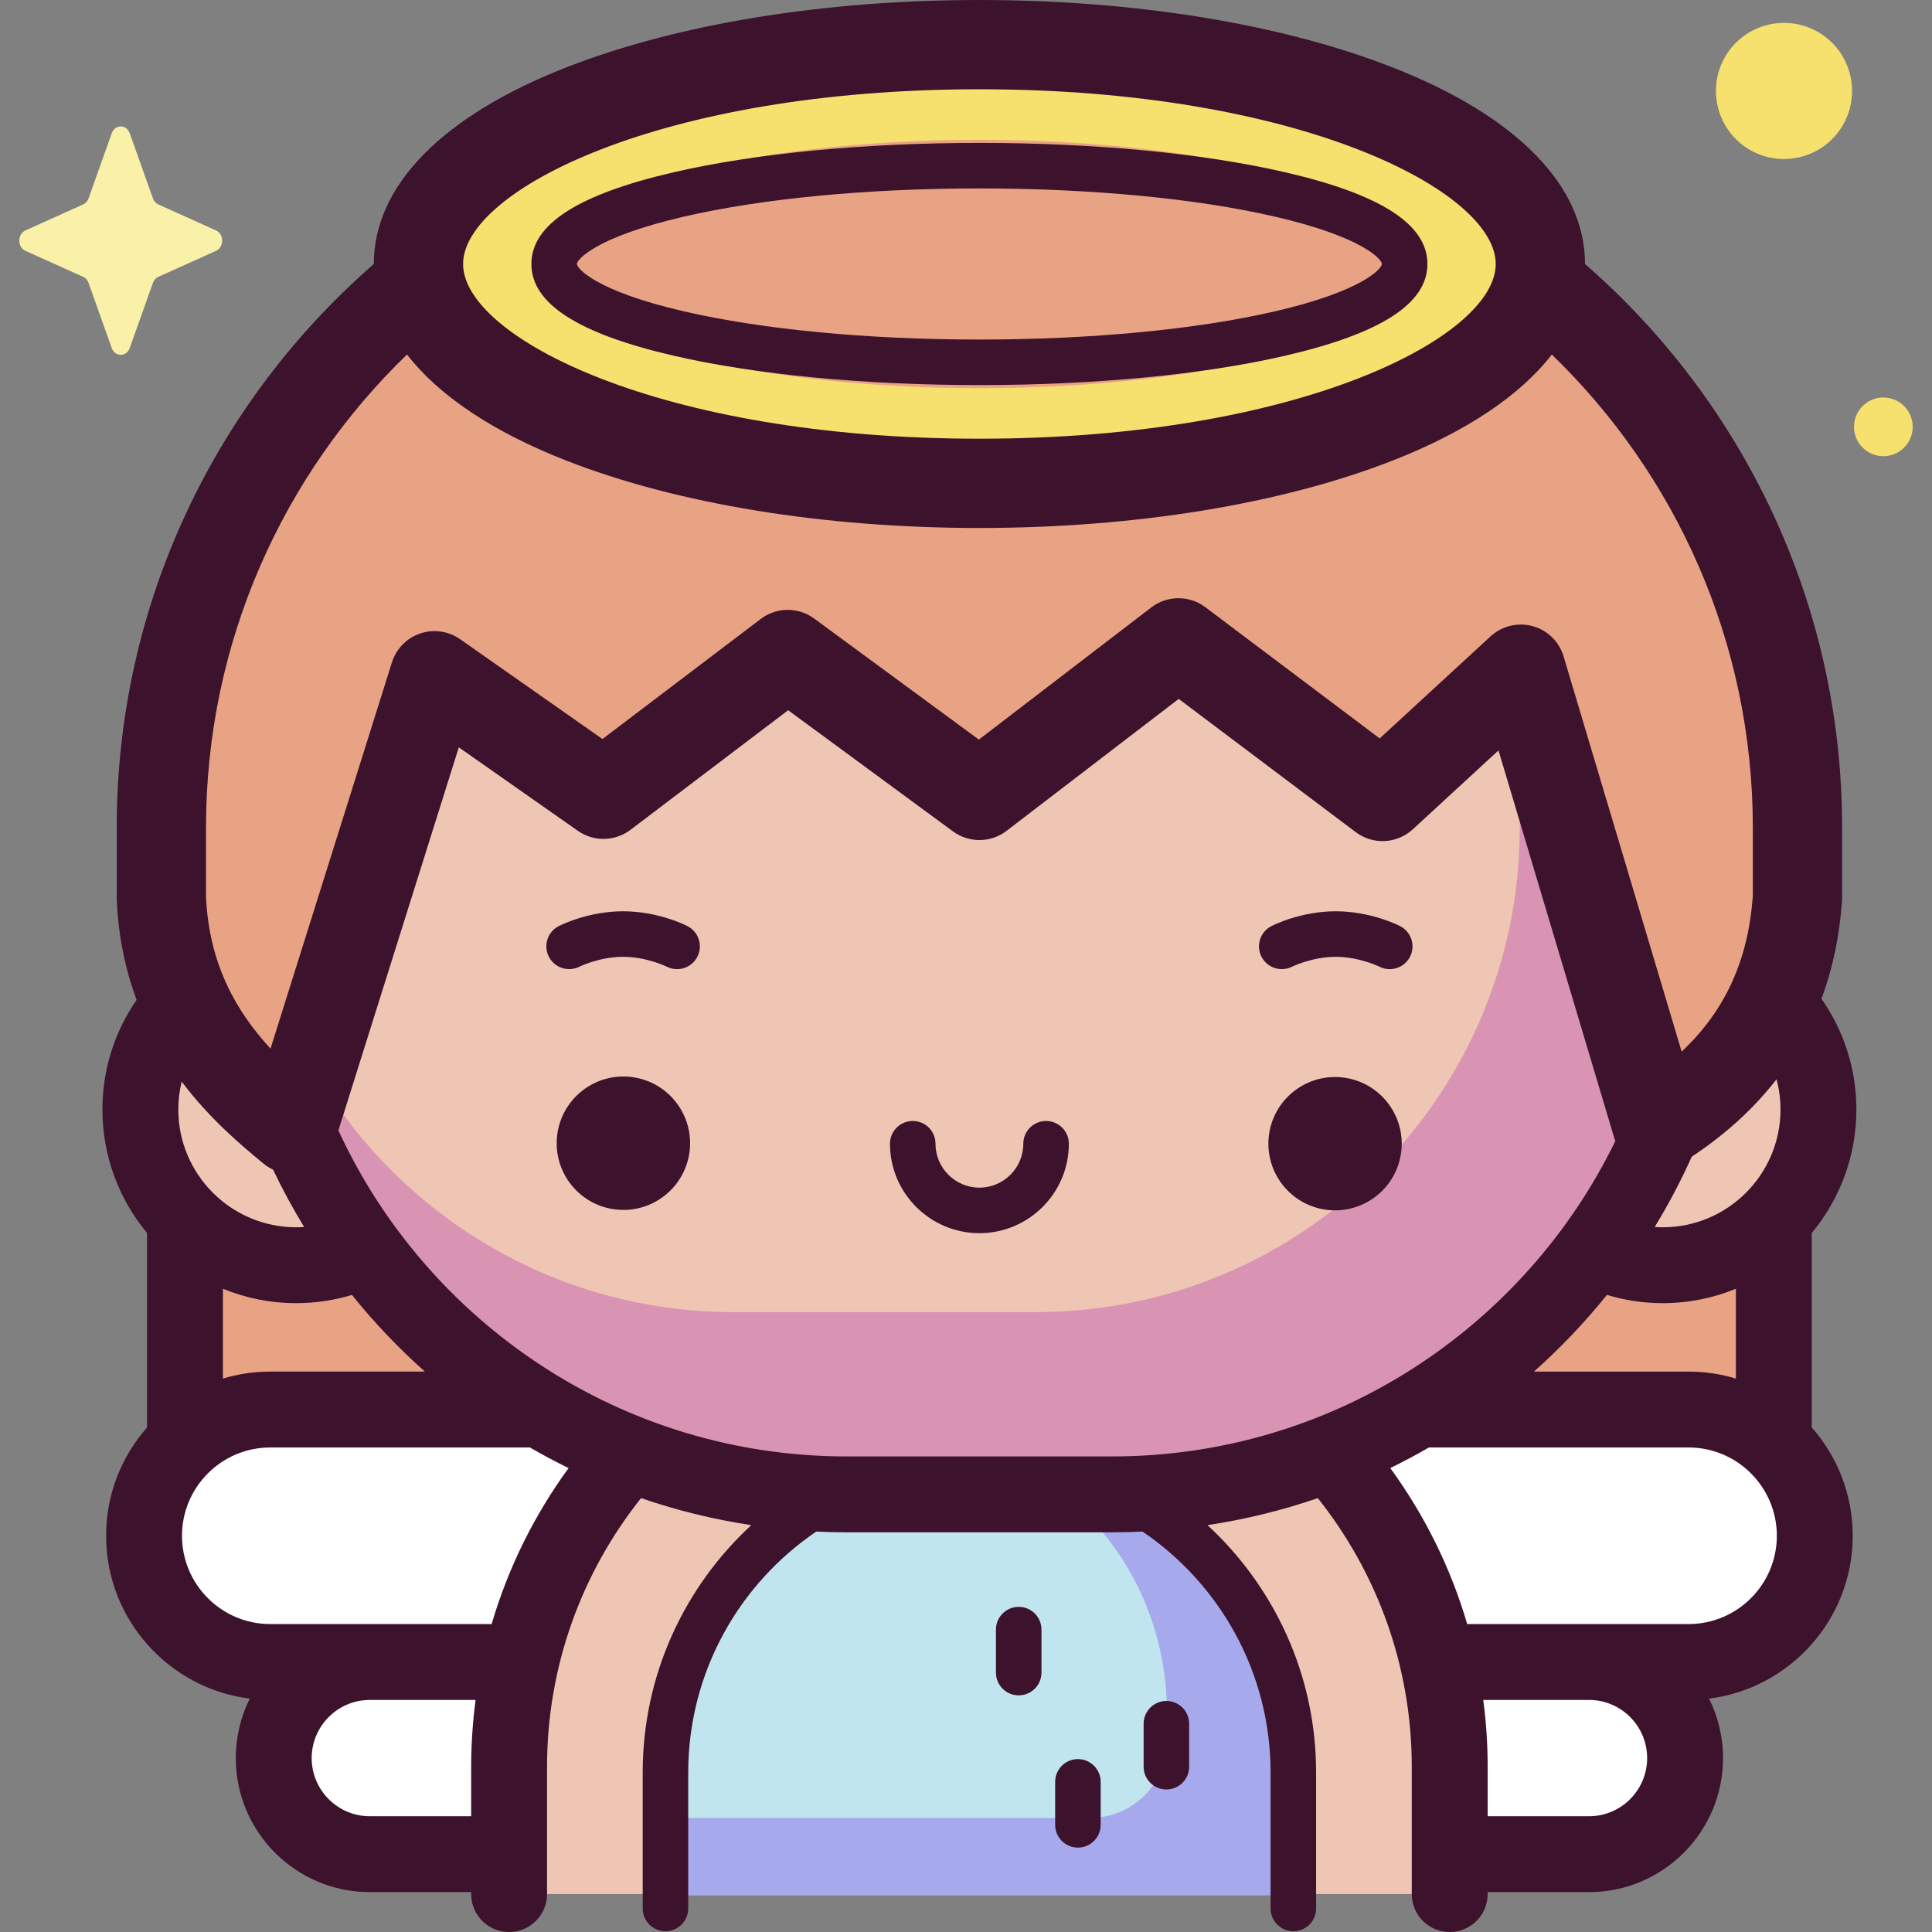 <svg id="Capa_1" enable-background="new 0 0 512 512" height="512" viewBox="0 0 512 512" width="512" xmlns="http://www.w3.org/2000/svg"><rect x="0" y="0" width="512" height="512" fill="#808080" stroke="none"/><g><g><path d="m476.344 219.281c0-102.845-83.373-186.218-186.218-186.218h-61.144c-102.845 0-186.218 83.372-186.218 186.218v18.571c.428 10.624 2.794 19.624 6.256 27.338v115.724c0 17.313 14.035 31.348 31.348 31.348h358.372c17.313 0 31.348-14.035 31.348-31.348v-116.521c3.349-7.611 5.576-16.375 6.257-26.542v-18.57z" fill="#e8a284"/><path d="m447.482 373.54h-119.502-96.469-159.884c-18.476 0-33.454 14.978-33.454 33.454 0 18.477 14.978 33.454 33.454 33.454h26.382c-14.064 0-25.465 11.401-25.465 25.465s11.401 25.465 25.465 25.465h134.196 38.171 150.724c14.064 0 25.465-11.401 25.465-25.465s-11.401-25.465-25.465-25.465h26.382c18.476 0 33.454-14.977 33.454-33.454-.001-18.477-14.978-33.454-33.454-33.454z" fill="#fff"/><path d="m469.689 264.726c-5.543 7.745-11.933 15.009-17.302 22.734-1.988 2.861-6.874 3.641-8.681 0-11.386-22.942-20.391-46.941-29.33-70.907-4.012-10.758-9.136-22.081-12.756-33.651h-8.888c-1.979 3.276-4.114 6.441-6.848 9.193-6.069 6.11-14.6 9.122-23.103 7.246-9.317-2.056-16.215-8.725-22.063-16.439h-46.405c-9.862 11.257-22.061 20.396-36.826 19.924-14.06-.45-22.184-9.82-29.802-19.924h-36.452c-2.554 3.495-5.564 6.639-8.48 9.249-8.496 7.604-18.551 13.165-30.232 11.415-12.907-1.934-23.543-10.258-32.087-20.664h-5.763c-3.18 9.686-6.682 19.268-10.387 28.773-3.09 7.926-6.306 15.804-9.555 23.667-2.756 6.669-6.312 13.424-8.191 20.394-2.323 8.618-3.293 20.464-10.355 26.787-7.263 6.503-16.775-.292-22.743-5.175-2.813-2.302-5.663-4.841-8.361-7.565-4.951 6.805-7.878 15.177-7.878 24.238 0 22.796 18.48 41.275 41.275 41.275 6.496 0 12.638-1.505 18.105-4.179 17.621 24.079 41.874 42.995 70.079 54.048-19.736 22.051-31.743 51.164-31.743 83.087v33.695h249.274v-33.695c0-31.922-12.007-61.036-31.743-83.087 28.205-11.053 52.458-29.969 70.079-54.048 5.467 2.673 11.61 4.179 18.105 4.179 22.796 0 41.275-18.48 41.275-41.275.002-11.461-4.676-21.82-12.218-29.295z" fill="#efc5b4"/><path d="m342.752 501.947v-31.837c0-45.949-37.249-83.198-83.197-83.198-45.949 0-83.197 37.249-83.197 83.198v31.837z" fill="#c1e5ef"/><path d="m301.857 398.841h-16.607c14.676 13.2 24.027 33.099 24.027 55.373v7.213c0 11.228-9.102 20.33-20.329 20.33h-112.59v20.546h166.395v-31.838c-.001-30.498-16.423-57.142-40.896-71.624z" fill="#a6aaed"/><path d="m210.247 396.117h98.611c63.959-5.661 116.981-49.363 136.299-108.336-7.978-16.799-16.23-33.468-24.841-49.951-5.66-10.835-10.315-22.127-15.687-33.101-.701-1.431-1.415-2.868-2.145-4.3.166 2.674.261 5.368.261 8.085v10.897c0 70.866-57.448 128.315-128.315 128.315h-80.008c-47.947 0-89.743-26.303-111.766-65.262-2.219 3.77-4.406 7.562-6.594 11.351 20.868 55.903 72.429 96.836 134.185 102.302z" fill="#d994b3"/><path d="m259.554 11.829c-82.103 0-148.662 26.026-148.662 58.131s66.558 58.131 148.662 58.131 148.662-26.026 148.662-58.131-66.558-58.131-148.662-58.131zm0 91.032c-64.045 0-115.963-14.73-115.963-32.901s51.919-32.902 115.963-32.902 115.964 14.731 115.964 32.902-51.919 32.901-115.964 32.901z" fill="#f6e06e"/><path d="m34.393 35.337 6.126 17.225c.262.737.782 1.322 1.437 1.617l15.304 6.895c2.162.974 2.162 4.419 0 5.393l-15.304 6.895c-.655.295-1.174.88-1.437 1.617l-6.126 17.225c-.865 2.433-3.926 2.433-4.792 0l-6.126-17.225c-.262-.738-.782-1.322-1.437-1.617l-15.303-6.895c-2.162-.974-2.162-4.419 0-5.393l15.304-6.895c.655-.295 1.174-.88 1.437-1.617l6.126-17.225c.865-2.434 3.926-2.434 4.791 0z" fill="#faf1a9"/><g fill="#f6e06e"><ellipse cx="472.696" cy="24.23" rx="18.033" ry="18.033" transform="matrix(.529 -.849 .849 .529 202.152 412.604)"/><circle cx="499.108" cy="113.116" r="7.779"/></g></g><g fill="#3c122c"><path d="m480.141 326.75c7.378-8.891 11.821-20.3 11.821-32.73 0-10.907-3.432-21.019-9.257-29.34 2.999-8.038 4.818-16.724 5.441-26.038.018-.262.027-.526.027-.789v-18.571c0-59.53-26.419-112.987-68.128-149.321v-.001c0-20.735-18.135-39.245-51.063-52.121-29.418-11.503-68.28-17.839-109.428-17.839-41.147 0-80.009 6.336-109.427 17.838-32.928 12.875-51.063 31.386-51.063 52.121v.003c-41.71 36.332-68.128 89.79-68.128 149.319v18.571c0 .159.003.317.01.476.405 10.051 2.367 18.886 5.257 26.649-5.701 8.265-9.057 18.264-9.057 29.043 0 12.43 4.443 23.839 11.821 32.73v51.546c-6.744 7.666-10.848 17.709-10.848 28.698 0 22.148 16.64 40.471 38.072 43.156-2.365 4.753-3.702 10.104-3.702 15.763 0 19.585 15.934 35.519 35.519 35.519h26.855v.516c0 5.552 4.501 10.054 10.054 10.054s10.054-4.502 10.054-10.054v-33.695c0-26.904 9.33-51.664 24.913-71.236 9.396 3.224 19.164 5.638 29.221 7.16-17.684 16.314-28.781 39.666-28.781 65.566v36.02c0 3.331 2.7 6.032 6.032 6.032 3.331 0 6.032-2.701 6.032-6.032v-36.02c0-26.538 13.475-49.975 33.936-63.862 2.671.127 5.356.198 8.057.198h70.344c2.702 0 5.387-.072 8.058-.198 20.458 13.889 33.935 37.325 33.935 63.862v36.02c0 3.331 2.701 6.032 6.032 6.032s6.032-2.701 6.032-6.032v-36.02c0-25.901-11.103-49.25-28.788-65.564 10.065-1.522 19.842-3.932 29.244-7.16 15.577 19.572 24.898 44.334 24.898 71.234v33.695c0 5.552 4.501 10.054 10.054 10.054s10.054-4.502 10.054-10.054v-.516h26.856c19.585 0 35.519-15.934 35.519-35.519 0-5.659-1.337-11.01-3.702-15.763 21.433-2.685 38.072-21.008 38.072-43.156 0-10.989-4.103-21.032-10.847-28.698v-51.546zm-32.66 36.736h-40.973c6.995-6.227 13.47-13.027 19.348-20.327 4.682 1.415 9.639 2.19 14.777 2.19 6.863 0 13.411-1.364 19.401-3.819v23.81c-3.977-1.201-8.189-1.854-12.553-1.854zm-369.005-18.137c5.14 0 10.103-.767 14.788-2.181 5.876 7.295 12.343 14.094 19.335 20.317h-40.971c-4.363 0-8.576.653-12.553 1.854v-23.81c5.989 2.456 12.537 3.82 19.401 3.82zm11.205-45.783 31.908-101.518 31.552 22.127c4.209 2.952 9.844 2.847 13.94-.26l41.789-31.7 43.678 32.11c4.238 3.115 10.026 3.058 14.202-.142l45.621-34.967 46.91 35.307c4.561 3.432 10.924 3.118 15.125-.748l22.712-20.91 30.731 102.88c.065.219.155.426.232.639-24.055 49.432-74.784 83.588-133.354 83.588h-70.344c-59.679-.002-111.228-35.456-134.702-86.406zm382.174-5.546c0 17.216-14.006 31.222-31.222 31.222-.713 0-1.418-.032-2.12-.08 3.646-5.976 6.931-12.195 9.822-18.628 8.991-5.955 16.482-12.801 22.462-20.508.68 2.554 1.058 5.229 1.058 7.994zm-212.301-270.363c84.777 0 136.833 26.968 136.833 46.302 0 19.335-52.056 46.303-136.833 46.303s-136.833-26.968-136.833-46.303c0-19.334 52.056-46.302 136.833-46.302zm-204.961 195.624c0-49.148 20.445-93.602 53.267-125.331 8.426 10.883 22.747 20.497 42.267 28.131 29.418 11.503 68.28 17.838 109.427 17.838s80.009-6.336 109.428-17.838c19.519-7.632 33.838-17.245 42.265-28.127 32.822 31.728 53.269 76.18 53.269 125.327v18.162c-1.212 16.97-7.288 30.376-18.863 41.245l-31.286-104.734c-1.167-3.909-4.266-6.939-8.199-8.02-1.035-.285-2.088-.423-3.134-.423-2.931 0-5.801 1.091-8.013 3.126l-29.389 27.056-46.213-34.783c-4.242-3.193-10.094-3.169-14.309.063l-45.704 35.031-43.641-32.082c-4.221-3.105-9.982-3.059-14.155.106l-41.952 31.823-37.716-26.451c-3.088-2.166-7.024-2.729-10.595-1.516s-6.35 4.056-7.481 7.653l-32.175 102.367c-9.028-9.828-16.318-22.334-17.098-40.299zm15.252 89.098c.779.643 1.628 1.173 2.523 1.591 2.489 5.219 5.238 10.291 8.232 15.198-.702.047-1.41.075-2.124.075-17.216 0-31.222-14.006-31.222-31.222 0-2.544.316-5.014.894-7.382 7.602 10.091 16.064 17.087 21.697 21.74zm28.164 172.945c-8.498 0-15.411-6.914-15.411-15.411s6.913-15.411 15.411-15.411h28.028c-.769 5.81-1.173 11.733-1.173 17.75v13.073h-26.855zm32.28-50.93h-32.28-26.381c-12.903 0-23.4-10.497-23.4-23.4s10.497-23.4 23.4-23.4h68.793c3.349 1.936 6.77 3.759 10.258 5.466-9.017 12.359-15.979 26.305-20.39 41.334zm290.811 50.93h-26.855v-13.073c0-6.016-.4-11.941-1.168-17.75h28.023c8.498 0 15.411 6.914 15.411 15.411 0 8.498-6.913 15.412-15.411 15.412zm26.381-50.93h-26.381-32.275c-4.41-15.029-11.373-28.978-20.389-41.339 3.487-1.706 6.907-3.526 10.254-5.461h68.791c12.903 0 23.4 10.497 23.4 23.4s-10.497 23.4-23.4 23.4z"/><path d="m182.184 245.432c-.788-.402-7.963-3.931-17.057-3.931s-16.269 3.529-17.057 3.931c-2.958 1.509-4.126 5.118-2.63 8.083 1.495 2.963 5.117 4.157 8.09 2.674.052-.026 5.336-2.624 11.597-2.624s11.543 2.598 11.571 2.612c.879.449 1.815.661 2.738.661 2.195 0 4.311-1.202 5.378-3.291 1.515-2.967.337-6.601-2.63-8.115z"/><path d="m342.386 256.19c.052-.026 5.335-2.624 11.596-2.624s11.544 2.598 11.572 2.612c.879.449 1.815.661 2.738.661 2.195 0 4.311-1.202 5.378-3.291 1.514-2.967.337-6.601-2.63-8.115-.788-.402-7.963-3.931-17.057-3.931-9.093 0-16.268 3.529-17.057 3.931-2.957 1.509-4.125 5.119-2.63 8.083 1.494 2.964 5.117 4.156 8.09 2.674z"/><path d="m259.554 326.802c13.069 0 23.701-10.632 23.701-23.701 0-3.331-2.701-6.032-6.032-6.032s-6.032 2.701-6.032 6.032c0 6.416-5.22 11.636-11.637 11.636-6.416 0-11.637-5.22-11.637-11.636 0-3.331-2.701-6.032-6.032-6.032s-6.032 2.701-6.032 6.032c0 13.069 10.633 23.701 23.701 23.701z"/><path d="m178.505 94.262c21.718 5.021 50.502 7.787 81.049 7.787s59.331-2.766 81.049-7.787c25.356-5.862 37.682-13.812 37.682-24.303 0-10.49-12.326-18.439-37.682-24.302-21.719-5.021-50.502-7.787-81.049-7.787s-59.331 2.766-81.049 7.787c-25.356 5.862-37.682 13.812-37.682 24.302 0 10.491 12.326 18.44 37.682 24.303zm2.718-36.85c20.854-4.822 48.672-7.477 78.331-7.477s57.478 2.655 78.332 7.477c23.293 5.385 28.335 11.357 28.335 12.547s-5.042 7.162-28.335 12.548c-20.854 4.821-48.672 7.477-78.332 7.477-29.659 0-57.478-2.656-78.331-7.477-23.294-5.386-28.336-11.358-28.336-12.548s5.042-7.162 28.336-12.547z"/><path d="m269.968 425.832c-3.331 0-6.032 2.701-6.032 6.032v11.392c0 3.331 2.701 6.032 6.032 6.032s6.032-2.701 6.032-6.032v-11.392c.001-3.331-2.7-6.032-6.032-6.032z"/><path d="m309.105 450.773c-3.331 0-6.032 2.701-6.032 6.032v11.391c0 3.331 2.701 6.032 6.032 6.032s6.032-2.701 6.032-6.032v-11.391c0-3.331-2.701-6.032-6.032-6.032z"/><path d="m285.66 466.179c-3.331 0-6.032 2.701-6.032 6.032v11.392c0 3.331 2.701 6.032 6.032 6.032s6.032-2.701 6.032-6.032v-11.392c0-3.331-2.701-6.032-6.032-6.032z"/><ellipse cx="165.127" cy="303.101" rx="17.669" ry="17.669" transform="matrix(.082 -.997 .997 .082 -150.527 442.742)"/><ellipse cx="353.982" cy="303.101" rx="17.669" ry="17.669" transform="matrix(.159 -.987 .987 .159 -1.64 604.277)"/></g></g></svg>